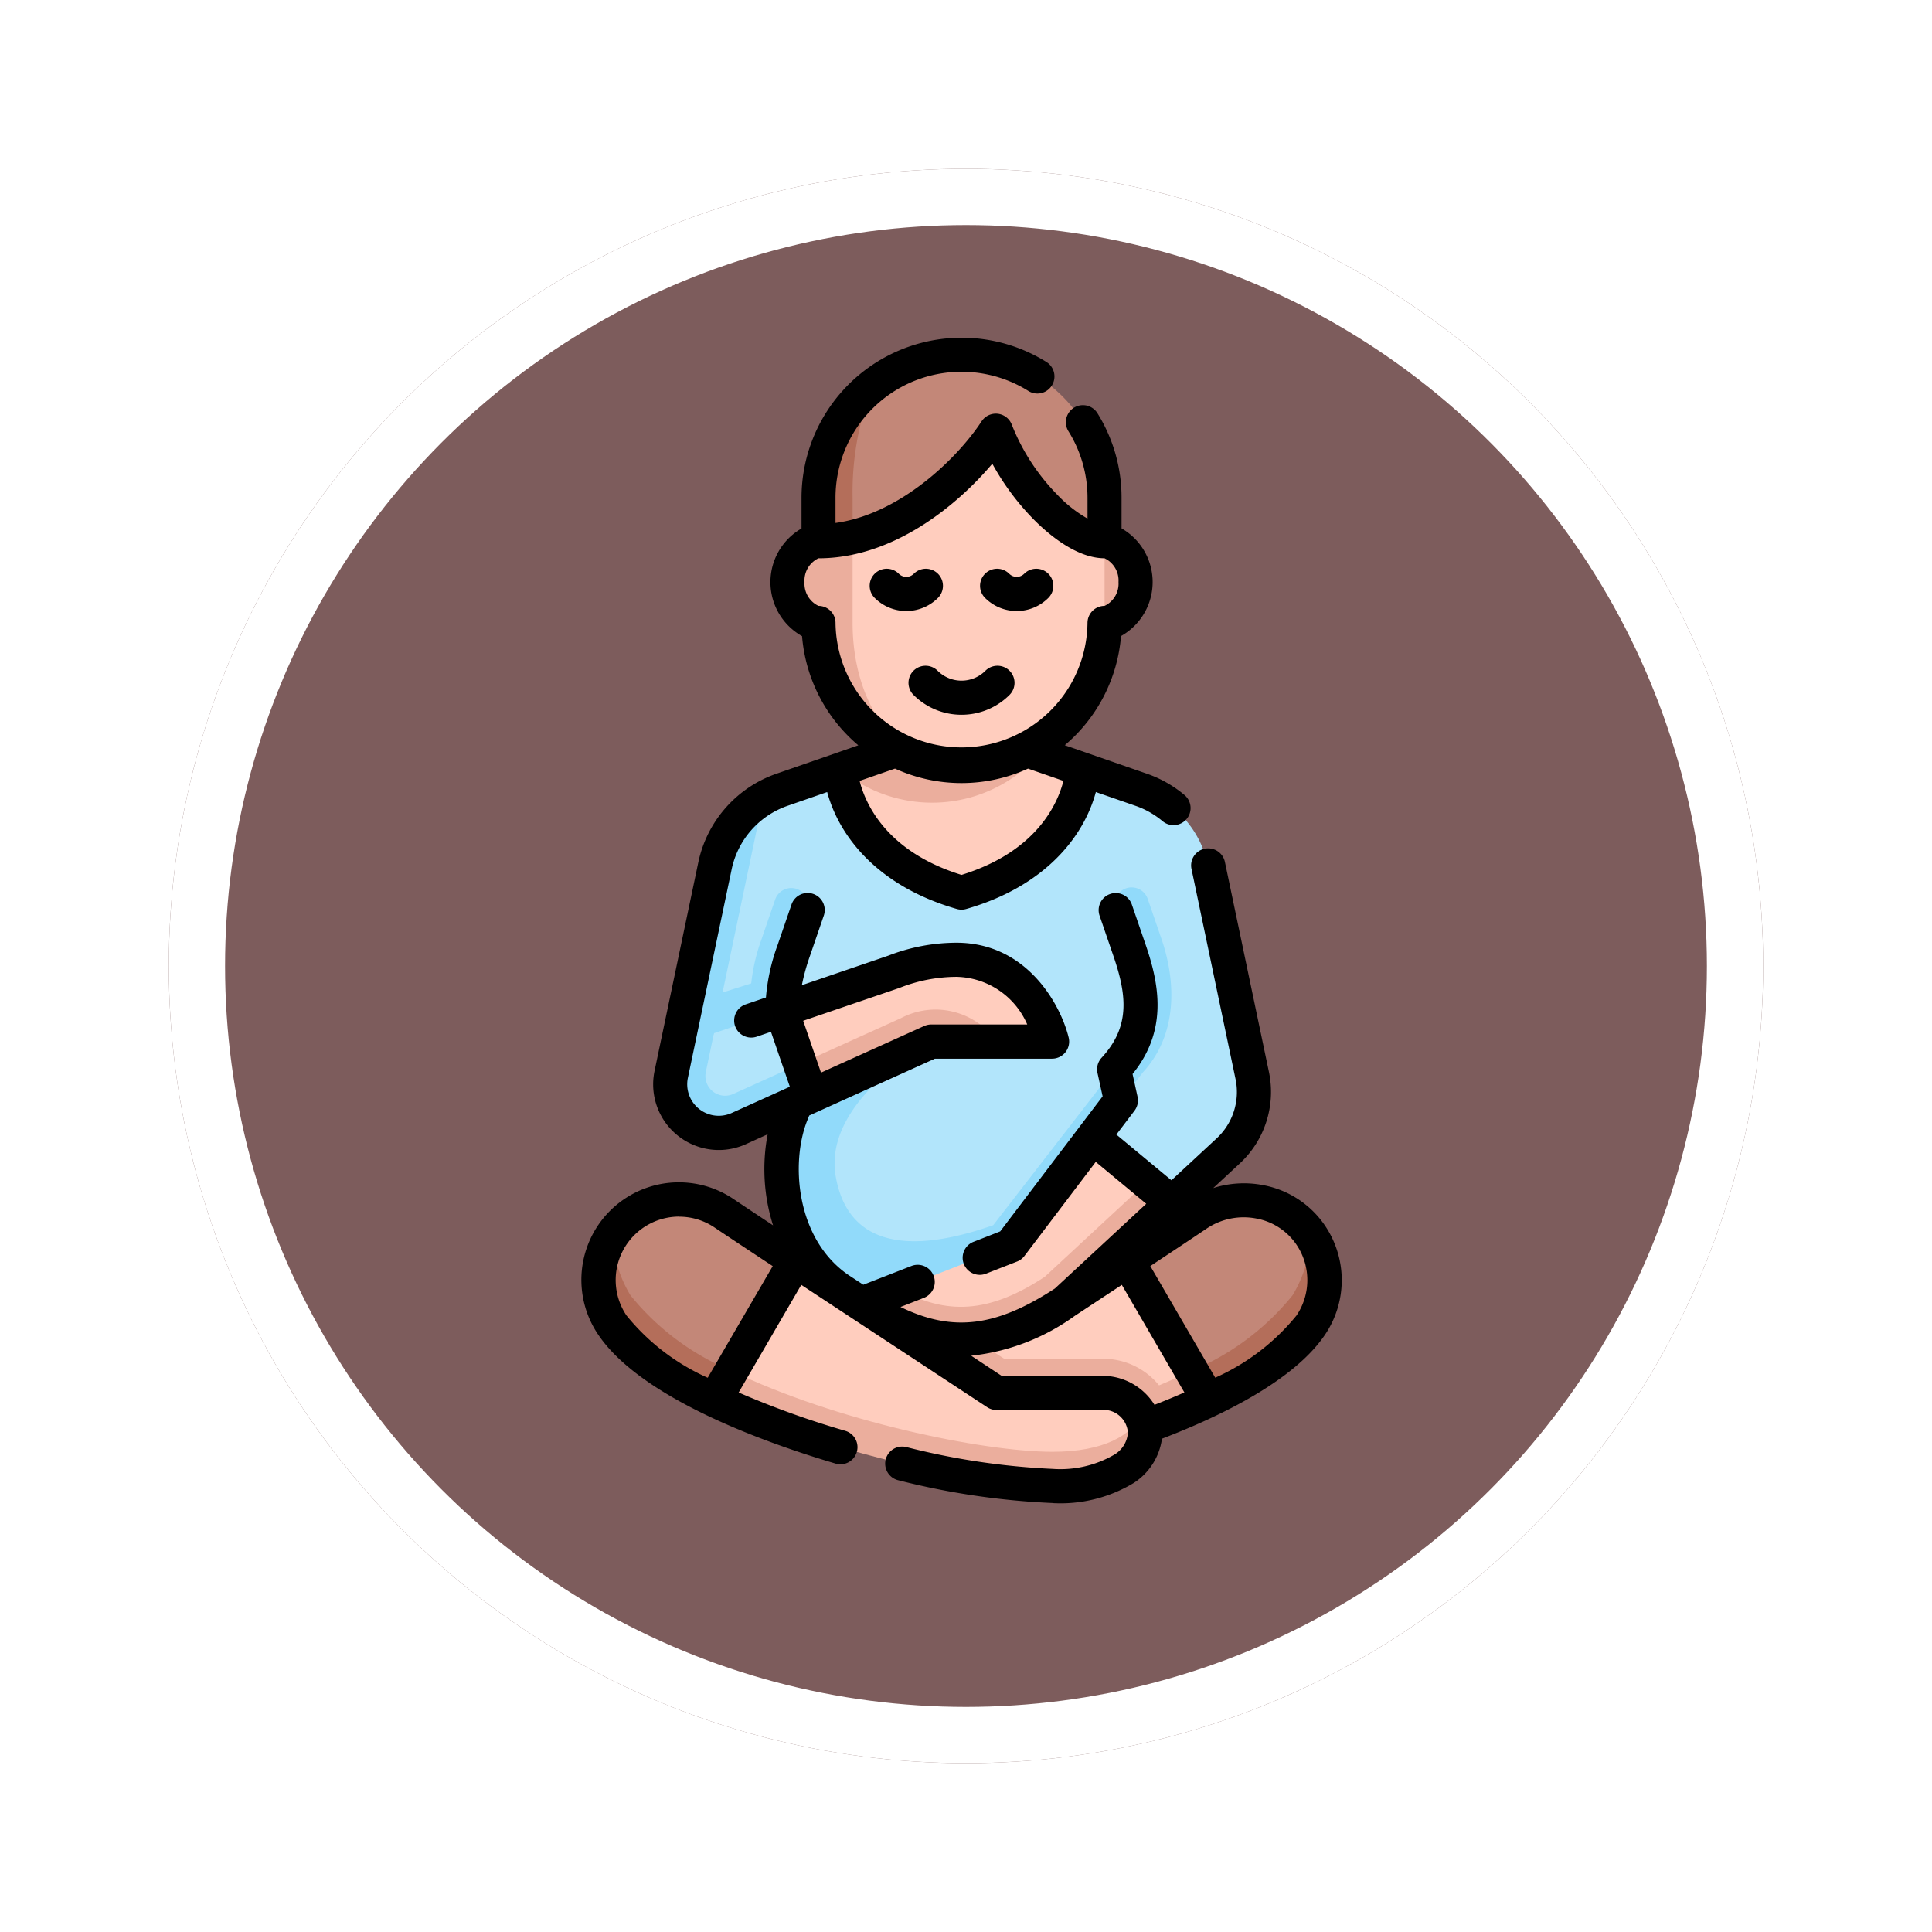 <svg xmlns="http://www.w3.org/2000/svg" xmlns:xlink="http://www.w3.org/1999/xlink" width="103" height="103" viewBox="0 0 103 103">
  <defs>
    <filter id="Elipse_14847" x="0" y="0" width="103" height="103" filterUnits="userSpaceOnUse">
      <feOffset dy="3" input="SourceAlpha"/>
      <feGaussianBlur stdDeviation="3" result="blur"/>
      <feFlood flood-opacity="0.161"/>
      <feComposite operator="in" in2="blur"/>
      <feComposite in="SourceGraphic"/>
    </filter>
  </defs>
  <g id="Grupo_1143289" data-name="Grupo 1143289" transform="translate(-213.051 -4025)">
    <g transform="matrix(1, 0, 0, 1, 213.05, 4025)" filter="url(#Elipse_14847)">
      <g id="Elipse_14847-2" data-name="Elipse 14847" transform="translate(9 6)" fill="#7d5c5c" stroke="#fff" stroke-width="3">
        <circle cx="42.5" cy="42.5" r="42.5" stroke="none"/>
        <circle cx="42.5" cy="42.5" r="41" fill="none"/>
      </g>
    </g>
    <g id="embarazada-1" transform="translate(155.013 4043)">
      <g id="Grupo_1143287" data-name="Grupo 1143287" transform="translate(89.952 0.91)">
        <path id="Trazado_904905" data-name="Trazado 904905" d="M169.479,206.05l-2.349-11.2a5.461,5.461,0,0,0-3.554-4.038l-3.134-1.088c0,.022-12.912,0-12.912,0l-3.135,1.088c-1.811.629-2.2,2.707-2.441,3.958s-2.058,9.806-2.058,9.806l6.463,2.785c-3.517,8.272,5.564,15.936,5.564,15.936L165.2,212.835l3.005-2.787A4.259,4.259,0,0,0,169.479,206.05Z" transform="translate(-134.64 -167.615)" fill="#b2e5fb"/>
        <path id="Trazado_904906" data-name="Trazado 904906" d="M209.264,190.471c6.261-1.8,6.456-6.546,6.457-6.569l-2.32-.805-10.592.8S202.989,188.668,209.264,190.471Z" transform="translate(-189.917 -161.789)" fill="#ffcdbe"/>
        <path id="Trazado_904907" data-name="Trazado 904907" d="M213.4,181.471l-.647-.224h-6.98l-2.965,1.029a7.623,7.623,0,0,0,10.592-.8Z" transform="translate(-189.916 -160.163)" fill="#ebae9d"/>
        <path id="Trazado_904908" data-name="Trazado 904908" d="M183.209,356.343l-6.786-7.382a9.994,9.994,0,0,1-.23-7.818" transform="translate(-165.925 -300.657)" fill="#91dafa"/>
        <path id="Trazado_904909" data-name="Trazado 904909" d="M155.917,213.749c1.876-2.031,1.752-4.878.992-7.09l-.732-2.131a.91.91,0,1,0-1.721.591l.732,2.131c.76,2.212,1.054,4.308-.821,6.339l-6.434,8.316c-2.372.826-7.53,2.253-8.394-2.584-.73-4.086,5.084-7.207,5.084-7.207l-6.5,1.475c-1.876-2.03-1.581-4.126-.821-6.339l.732-2.131a.91.91,0,0,0-1.721-.591l-.732,2.131a9.949,9.949,0,0,0-.549,2.355l-1.528.485,1.89-9.009a2.3,2.3,0,0,1,1.263-1.793,5.461,5.461,0,0,0-3.554,4.038l-2.015,9.6,6.322,3.037-.242.606a9.995,9.995,0,0,0,.23,7.818l6.785,7.382,10.911-7.382a9.01,9.01,0,0,0,.744-2.333l-2.6-4.255Z" transform="translate(-126.896 -175.496)" fill="#91dafa"/>
        <path id="Trazado_904910" data-name="Trazado 904910" d="M108.992,389.016l3.417-7.087c-1.781-1.175-3.236-2.138-3.8-2.523a4.292,4.292,0,0,0-5.96,1.152s.017,3.024.961,4.432A13.635,13.635,0,0,0,108.992,389.016Z" transform="translate(-101.907 -333.629)" fill="#c38778"/>
        <path id="Trazado_904911" data-name="Trazado 904911" d="M332.317,389.017,328.9,381.93c1.781-1.175,3.236-2.138,3.8-2.523a4.293,4.293,0,0,1,5.96,1.152s-.017,3.024-.961,4.432A13.637,13.637,0,0,1,332.317,389.017Z" transform="translate(-300.708 -333.63)" fill="#c38778"/>
        <path id="Trazado_904912" data-name="Trazado 904912" d="M362.441,397.454a6.64,6.64,0,0,0,.961-3.218,4.294,4.294,0,0,1,.009,4.8,13.747,13.747,0,0,1-5.449,4.008l-.908-.347V401.48A13.638,13.638,0,0,0,362.441,397.454Z" transform="translate(-325.446 -347.307)" fill="#b46e5a"/>
        <path id="Trazado_904913" data-name="Trazado 904913" d="M241.779,412.581l-4.09-4.78,7.751-.076s1.466-.972,3.317-2.194l3.417,5.873C248.486,414.37,241.779,412.581,241.779,412.581Z" transform="translate(-220.565 -357.231)" fill="#ffcdbe"/>
        <path id="Trazado_904914" data-name="Trazado 904914" d="M229.481,427.839c-.556.268-1.135.526-1.731.773a3.845,3.845,0,0,0-3.095-1.416h-5.161s-1.653-1.082-4.5-2.96l-3.134.031,9.779,8.206a49.937,49.937,0,0,0,8.748-3.073Z" transform="translate(-197.872 -373.665)" fill="#ebae9d"/>
        <path id="Trazado_904915" data-name="Trazado 904915" d="M98.27,397.454a6.641,6.641,0,0,1-.961-3.218,4.294,4.294,0,0,0-.009,4.8,13.747,13.747,0,0,0,5.449,4.008l.908-.347V401.48A13.637,13.637,0,0,1,98.27,397.454Z" transform="translate(-96.572 -347.307)" fill="#b46e5a"/>
        <path id="Trazado_904916" data-name="Trazado 904916" d="M172.076,416.933a5.342,5.342,0,0,0,4.7-3.138,2.311,2.311,0,0,0-2.125-1.215h-5.569s-6.34-4.164-10.714-7.05l-3.417,5.873C158.642,414.369,168.356,416.933,172.076,416.933Z" transform="translate(-147.87 -357.23)" fill="#ffcdbe"/>
        <path id="Trazado_904917" data-name="Trazado 904917" d="M165.5,458.248c-3.72,0-11.576-1.637-17.122-4.316l-.908,1.56c5.838,2.791,14.278,4.576,18.03,4.576,4.385,0,5.446-2.276,4.7-3.744-.511,1.029-1.953,1.924-4.7,1.924Z" transform="translate(-141.296 -399.759)" fill="#ebae9d"/>
        <path id="Trazado_904918" data-name="Trazado 904918" d="M201.359,17.443h13.433V15.127a7.624,7.624,0,0,0-12.366-5.973c-.707,1.675-2.005,3.744-2.005,5.973Z" transform="translate(-187.819 -7.5)" fill="#c38778"/>
        <path id="Trazado_904919" data-name="Trazado 904919" d="M194.974,27.1a15.581,15.581,0,0,1,1.067-5.973,7.611,7.611,0,0,0-2.887,5.973v2.316a7.883,7.883,0,0,0,1.82-.221Z" transform="translate(-181.434 -19.475)" fill="#b46e5a"/>
        <path id="Trazado_904920" data-name="Trazado 904920" d="M207,40.9c-1.238,1.89-4.165,4.846-7.637,5.669a32.191,32.191,0,0,0-1.213,4.579c0,4.212,3.476,7.627,7.02,7.627a7.627,7.627,0,0,0,7.627-7.627l.826-2.179-.826-2.179C210.976,46.791,208.116,43.858,207,40.9Z" transform="translate(-185.827 -36.848)" fill="#ffcdbe"/>
        <path id="Trazado_904921" data-name="Trazado 904921" d="M318.854,89.436v4.358a2.263,2.263,0,0,0,0-4.358Z" transform="translate(-291.881 -79.493)" fill="#ebae9d"/>
        <path id="Trazado_904922" data-name="Trazado 904922" d="M183.005,92.2V87.617a7.883,7.883,0,0,1-1.82.221,2.263,2.263,0,0,0,0,4.358,7.627,7.627,0,0,0,7.627,7.627C185.268,99.822,183.005,96.408,183.005,92.2Z" transform="translate(-169.465 -77.895)" fill="#ebae9d"/>
        <path id="Trazado_904923" data-name="Trazado 904923" d="M236.487,359.494l5.144-5.828-2.885-2.395-4.378,5.77-5.966,2.33C230.4,361.145,233.486,361.469,236.487,359.494Z" transform="translate(-212.405 -309.555)" fill="#ffcdbe"/>
        <path id="Trazado_904924" data-name="Trazado 904924" d="M227.1,371.008l-5.443,5.048c-3,1.975-5.247,2.038-7.786.658l-2.007.784c3.675,2.418,6.688,2.657,10.885-.107l5.687-5.274Z" transform="translate(-197.871 -326.897)" fill="#ebae9d"/>
        <path id="Trazado_904925" data-name="Trazado 904925" d="M139.96,300.536l4.163-2.215-.983-2.862-3.6,1.23-1.04,2.673A1.051,1.051,0,0,0,139.96,300.536Z" transform="translate(-133.391 -260.516)" fill="#b2e5fb"/>
        <path id="Trazado_904926" data-name="Trazado 904926" d="M131.341,308.837a1.051,1.051,0,0,1-1.461-1.173l.433-2.067-1.961.67-.319,1.522a2.589,2.589,0,0,0,3.6,2.891l3.851-1.741-.587-1.709Z" transform="translate(-124.165 -269.424)" fill="#91dafa"/>
        <path id="Trazado_904927" data-name="Trazado 904927" d="M186.237,273.325a9.213,9.213,0,0,0-3.343.642l-5.984,2.044.983,2.862,6.392-1.849,4.086.662h2.959S190.272,273.325,186.237,273.325Z" transform="translate(-167.162 -241.068)" fill="#ffcdbe"/>
        <path id="Trazado_904928" data-name="Trazado 904928" d="M190.4,295.782l-5.384,2.435.587,1.709,6.407-2.9h3.484A3.949,3.949,0,0,0,190.4,295.782Z" transform="translate(-174.284 -260.411)" fill="#ebae9d"/>
      </g>
      <g id="Grupo_1143288" data-name="Grupo 1143288" transform="translate(89.038 0)">
        <path id="Trazado_904929" data-name="Trazado 904929" d="M114.158,62.13a40.264,40.264,0,0,1-8.238-1.217.91.91,0,0,1,.419-1.771,38.473,38.473,0,0,0,7.819,1.168,5.718,5.718,0,0,0,3.276-.753,1.475,1.475,0,0,0,.735-1.174,1.3,1.3,0,0,0-1.434-1.212h-5.569a.91.91,0,0,1-.5-.149L100.756,50.5l-3.338,5.738a47.7,47.7,0,0,0,5.683,2.043.91.91,0,0,1-.516,1.746c-3.747-1.107-10.375-3.474-12.662-6.884a5.2,5.2,0,0,1,7.235-7.209c.369.249,1.12.748,2.094,1.393q-.125-.392-.218-.8a9.957,9.957,0,0,1-.071-4.055L97.8,43a3.5,3.5,0,0,1-4.866-3.907l2.334-11.126a6.4,6.4,0,0,1,4.146-4.711l4.383-1.521a8.526,8.526,0,0,1-3-5.821,3.3,3.3,0,0,1-.028-5.74V8.537A8.538,8.538,0,0,1,113.827,1.3a.91.91,0,0,1-.967,1.542,6.718,6.718,0,0,0-10.279,5.7V9.88c3.4-.464,6.461-3.393,7.786-5.415a.91.91,0,0,1,1.613.178A11.193,11.193,0,0,0,114.41,8.38a6.966,6.966,0,0,0,1.606,1.266V8.537A6.7,6.7,0,0,0,115,4.992a.91.91,0,0,1,1.545-.962,8.517,8.517,0,0,1,1.286,4.507v1.632a3.3,3.3,0,0,1-.028,5.74,8.528,8.528,0,0,1-3,5.821l4.383,1.521a6.347,6.347,0,0,1,1.978,1.115.91.91,0,1,1-1.162,1.4,4.533,4.533,0,0,0-1.413-.8l-2.128-.739c-.638,2.372-2.707,5.026-6.912,6.234a.91.91,0,0,1-.5,0c-4.206-1.208-6.275-3.863-6.912-6.234l-2.128.739a4.574,4.574,0,0,0-2.961,3.365L94.711,39.462a1.679,1.679,0,0,0,2.335,1.874l3.1-1.4-1.006-2.928-.74.253a.91.91,0,1,1-.588-1.722l1.061-.362a10.538,10.538,0,0,1,.625-2.807l.732-2.131a.91.91,0,1,1,1.721.591l-.732,2.131a11.349,11.349,0,0,0-.432,1.562l4.608-1.574a10.074,10.074,0,0,1,3.637-.69c3.757,0,5.553,3.307,5.979,5.056a.91.91,0,0,1-.884,1.125h-6.247l-6.7,3.031-.106.266c-.89,2.231-.614,6.3,2.189,8.232l.8.524,2.567-1a.91.91,0,1,1,.662,1.7l-1.245.486c2.8,1.367,5.123,1.043,8.229-.985l4.871-4.517-2.691-2.234-3.8,5.013a.91.91,0,0,1-.394.3l-1.659.648a.91.91,0,1,1-.662-1.7l1.42-.555,5.461-7.2-.274-1.246a.91.91,0,0,1,.22-.813c1.513-1.638,1.363-3.29.629-5.425l-.732-2.131a.91.91,0,1,1,1.721-.591l.732,2.131c.724,2.107,1.189,4.555-.7,6.884l.266,1.212a.909.909,0,0,1-.164.745l-.965,1.272,2.936,2.437,2.419-2.244a3.366,3.366,0,0,0,1-3.143l-2.348-11.2a.91.91,0,1,1,1.781-.374l2.348,11.2a5.2,5.2,0,0,1-1.544,4.852l-1.428,1.324a5.4,5.4,0,0,1,2.671-.154,5.112,5.112,0,0,1,3.3,2.175,5.188,5.188,0,0,1-.005,5.787c-1.638,2.443-5.525,4.34-8.7,5.554a3.341,3.341,0,0,1-1.507,2.36,7.546,7.546,0,0,1-4.307,1.074Zm-2.72-6.78h5.3a3.267,3.267,0,0,1,2.849,1.545q.834-.325,1.593-.66L117.845,50.5l-2.517,1.659a11.506,11.506,0,0,1-5.514,2.119ZM94.252,46.86a3.415,3.415,0,0,0-.649.062,3.383,3.383,0,0,0-2.168,5.206,11.687,11.687,0,0,0,4.333,3.324L99.234,49.5c-1.454-.96-2.606-1.724-3.095-2.054a3.36,3.36,0,0,0-1.887-.581Zm25.114,2.64,3.46,5.948a11.724,11.724,0,0,0,4.336-3.32,3.373,3.373,0,0,0,0-3.763,3.3,3.3,0,0,0-2.135-1.4,3.541,3.541,0,0,0-2.648.526c-.592.4-1.613,1.079-3.017,2.008ZM100.858,36.42l.95,2.764,5.5-2.485a.91.91,0,0,1,.375-.081h5.12a4.2,4.2,0,0,0-3.771-2.54,8.317,8.317,0,0,0-3.048.593Zm3.008-12.788c.307,1.213,1.422,3.769,5.433,5.011,4.011-1.242,5.126-3.8,5.433-5.011l-1.888-.655a8.534,8.534,0,0,1-7.091,0Zm-2.194-11.869a1.313,1.313,0,0,0-.743,1.269,1.313,1.313,0,0,0,.743,1.269.91.91,0,0,1,.91.91,6.717,6.717,0,0,0,13.433,0,.91.91,0,0,1,.91-.91,1.313,1.313,0,0,0,.743-1.269,1.313,1.313,0,0,0-.743-1.269c-1.519,0-3.042-1.321-3.815-2.108a13.476,13.476,0,0,1-2.169-2.932c-1.864,2.21-5.276,5.041-9.27,5.041Zm7.627,8.343a3.61,3.61,0,0,1-2.56-1.059.91.91,0,1,1,1.287-1.287,1.8,1.8,0,0,0,2.546,0,.91.91,0,1,1,1.287,1.287A3.609,3.609,0,0,1,109.3,20.106Zm2.942-5.531a2.379,2.379,0,0,1-1.687-.7.91.91,0,1,1,1.287-1.287.566.566,0,0,0,.8,0,.91.91,0,0,1,1.287,1.287A2.379,2.379,0,0,1,112.241,14.575Zm-5.885,0a2.379,2.379,0,0,1-1.687-.7.91.91,0,0,1,1.287-1.287.566.566,0,0,0,.8,0,.91.91,0,0,1,1.287,1.287,2.379,2.379,0,0,1-1.687.7Z" transform="translate(-89.038 0)"/>
      </g>
    </g>
  </g>
</svg>
